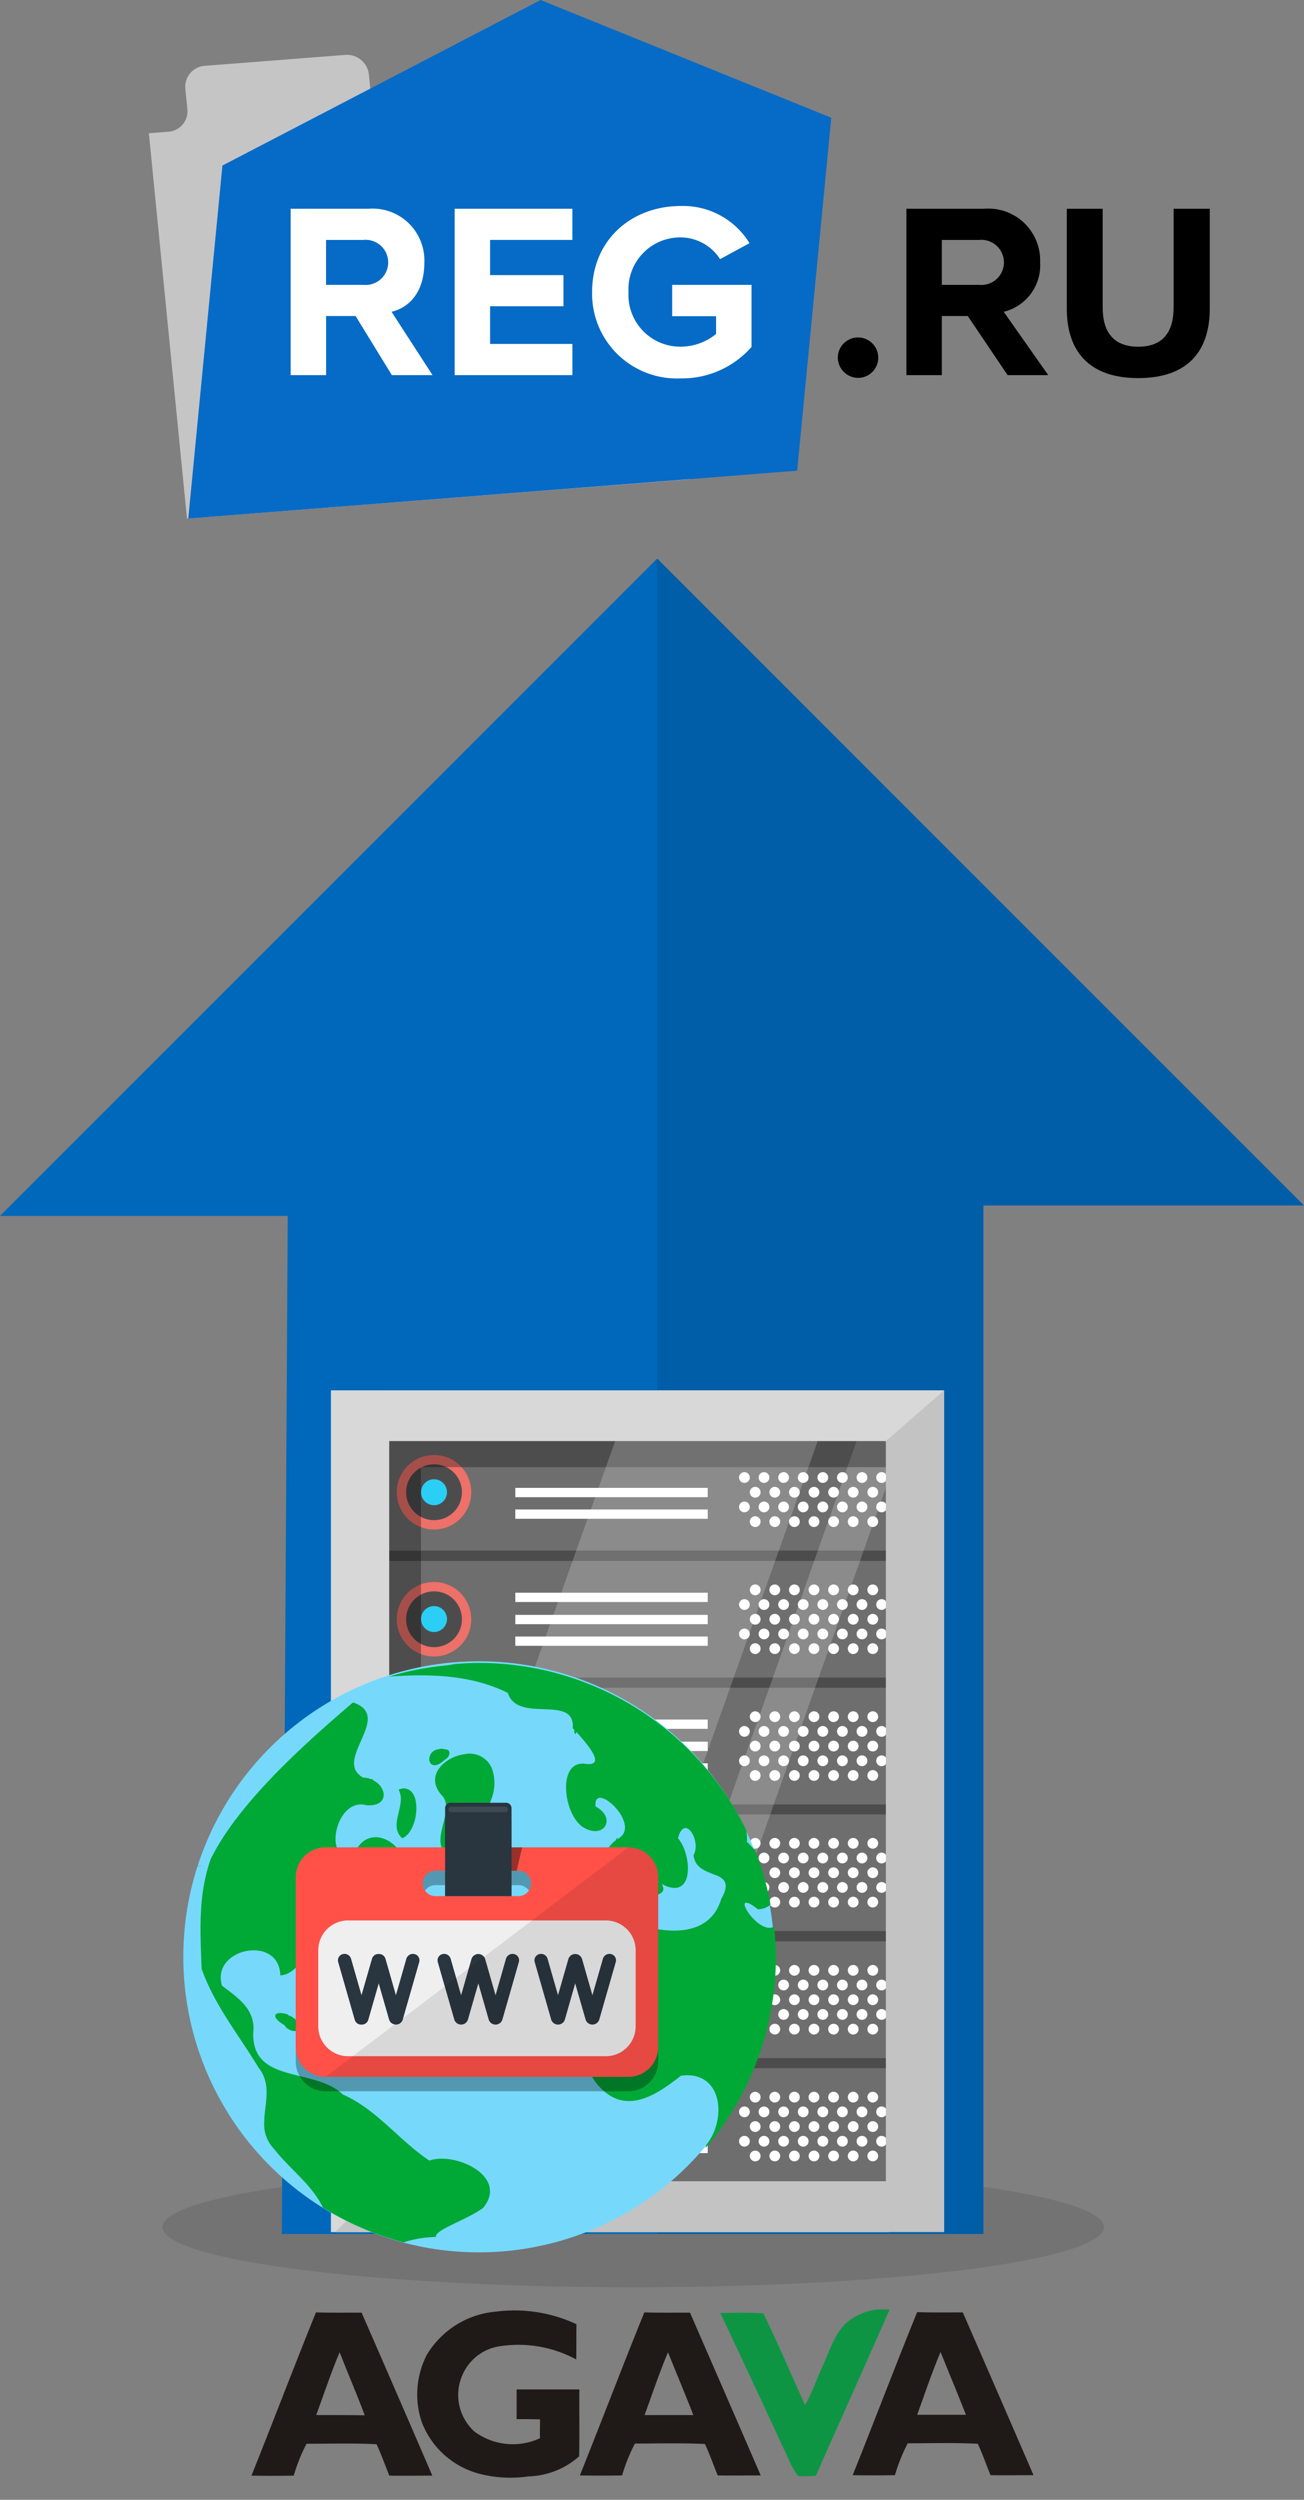 <svg xmlns="http://www.w3.org/2000/svg" width="120" height="230" viewBox="0 0 120 230">
  <rect x="0" y="0" width="120" height="230" fill="#808080" stroke="none"/>
  <title>Монтажная область 1 копия</title>
  <ellipse cx="58.268" cy="204.907" rx="43.319" ry="5.537" opacity="0.1"/>
  <polygon points="26.479 111.872 0 111.872 60.48 51.393 120 110.913 90.498 110.913 90.498 205.539 25.935 205.539 26.479 111.872" fill="#0068ba"/>
  <polygon points="60.48 205.539 90.498 205.539 90.498 110.913 120 110.913 60.48 51.393 60.48 205.539" opacity="0.1"/>
  <g>
    <g>
      <rect x="33.832" y="141.236" width="48" height="53.069" fill="#3a383a"/>
      <path d="M32.573,140.38a2.284,2.284,0,0,0,2.284,2.284H81.833V131.927H34.857a2.284,2.284,0,0,0-2.284,2.284Z" fill="#5e5e5e"/>
      <circle cx="68.504" cy="135.942" r="0.496" fill="#fff"/>
      <circle cx="70.308" cy="135.942" r="0.496" fill="#fff"/>
      <circle cx="72.111" cy="135.942" r="0.496" fill="#fff"/>
      <circle cx="73.914" cy="135.942" r="0.496" fill="#fff"/>
      <circle cx="75.718" cy="135.942" r="0.496" fill="#fff"/>
      <circle cx="77.521" cy="135.942" r="0.496" fill="#fff"/>
      <circle cx="79.325" cy="135.942" r="0.496" fill="#fff"/>
      <circle cx="81.129" cy="135.942" r="0.496" fill="#fff"/>
      <circle cx="69.496" cy="137.296" r="0.496" fill="#fff"/>
      <circle cx="71.299" cy="137.296" r="0.496" fill="#fff"/>
      <circle cx="73.103" cy="137.296" r="0.496" fill="#fff"/>
      <circle cx="74.906" cy="137.296" r="0.496" fill="#fff"/>
      <circle cx="76.71" cy="137.296" r="0.496" fill="#fff"/>
      <circle cx="78.514" cy="137.296" r="0.496" fill="#fff"/>
      <circle cx="80.317" cy="137.296" r="0.496" fill="#fff"/>
      <circle cx="69.496" cy="140" r="0.496" fill="#fff"/>
      <circle cx="71.299" cy="140" r="0.497" fill="#fff"/>
      <circle cx="73.103" cy="140" r="0.496" fill="#fff"/>
      <circle cx="74.906" cy="140" r="0.496" fill="#fff"/>
      <circle cx="76.71" cy="140" r="0.496" fill="#fff"/>
      <circle cx="78.514" cy="140" r="0.496" fill="#fff"/>
      <circle cx="80.317" cy="140" r="0.496" fill="#fff"/>
      <circle cx="68.504" cy="138.648" r="0.496" fill="#fff"/>
      <circle cx="70.308" cy="138.648" r="0.496" fill="#fff"/>
      <circle cx="72.111" cy="138.648" r="0.496" fill="#fff"/>
      <circle cx="73.914" cy="138.648" r="0.496" fill="#fff"/>
      <circle cx="75.718" cy="138.648" r="0.496" fill="#fff"/>
      <circle cx="77.521" cy="138.648" r="0.496" fill="#fff"/>
      <circle cx="79.325" cy="138.648" r="0.497" fill="#fff"/>
      <circle cx="81.129" cy="138.648" r="0.496" fill="#fff"/>
      <rect x="47.422" y="136.894" width="17.705" height="0.855" fill="#fff"/>
      <rect x="47.422" y="138.882" width="17.705" height="0.856" fill="#fff"/>
      <circle cx="39.94" cy="137.296" r="3.427" fill="#eb6159"/>
      <circle cx="39.94" cy="137.295" r="2.57" fill="#3a383a"/>
      <path d="M32.573,152.066a2.284,2.284,0,0,0,2.284,2.284H81.833V143.613H34.857a2.284,2.284,0,0,0-2.284,2.284Z" fill="#5e5e5e"/>
      <circle cx="69.496" cy="146.276" r="0.496" fill="#fff"/>
      <circle cx="71.299" cy="146.276" r="0.496" fill="#fff"/>
      <circle cx="73.103" cy="146.276" r="0.496" fill="#fff"/>
      <circle cx="74.906" cy="146.276" r="0.496" fill="#fff"/>
      <circle cx="76.71" cy="146.276" r="0.496" fill="#fff"/>
      <circle cx="78.514" cy="146.276" r="0.496" fill="#fff"/>
      <circle cx="80.317" cy="146.276" r="0.496" fill="#fff"/>
      <circle cx="68.504" cy="147.628" r="0.496" fill="#fff"/>
      <circle cx="70.308" cy="147.628" r="0.496" fill="#fff"/>
      <circle cx="72.111" cy="147.628" r="0.496" fill="#fff"/>
      <circle cx="73.914" cy="147.628" r="0.496" fill="#fff"/>
      <circle cx="75.718" cy="147.628" r="0.496" fill="#fff"/>
      <circle cx="77.521" cy="147.628" r="0.496" fill="#fff"/>
      <circle cx="79.325" cy="147.628" r="0.496" fill="#fff"/>
      <circle cx="81.129" cy="147.628" r="0.496" fill="#fff"/>
      <circle cx="69.496" cy="148.982" r="0.496" fill="#fff"/>
      <circle cx="71.299" cy="148.982" r="0.496" fill="#fff"/>
      <circle cx="73.103" cy="148.982" r="0.496" fill="#fff"/>
      <circle cx="74.906" cy="148.982" r="0.496" fill="#fff"/>
      <circle cx="76.71" cy="148.982" r="0.496" fill="#fff"/>
      <circle cx="78.514" cy="148.982" r="0.496" fill="#fff"/>
      <circle cx="80.317" cy="148.982" r="0.496" fill="#fff"/>
      <circle cx="69.496" cy="151.686" r="0.496" fill="#fff"/>
      <circle cx="71.299" cy="151.686" r="0.496" fill="#fff"/>
      <circle cx="73.103" cy="151.686" r="0.496" fill="#fff"/>
      <circle cx="74.906" cy="151.686" r="0.496" fill="#fff"/>
      <circle cx="76.71" cy="151.686" r="0.496" fill="#fff"/>
      <circle cx="78.514" cy="151.686" r="0.496" fill="#fff"/>
      <circle cx="80.317" cy="151.686" r="0.496" fill="#fff"/>
      <circle cx="68.504" cy="150.334" r="0.496" fill="#fff"/>
      <circle cx="70.308" cy="150.334" r="0.496" fill="#fff"/>
      <circle cx="72.111" cy="150.334" r="0.496" fill="#fff"/>
      <circle cx="73.914" cy="150.334" r="0.496" fill="#fff"/>
      <circle cx="75.718" cy="150.334" r="0.496" fill="#fff"/>
      <circle cx="77.521" cy="150.334" r="0.496" fill="#fff"/>
      <circle cx="79.325" cy="150.334" r="0.496" fill="#fff"/>
      <circle cx="81.129" cy="150.334" r="0.496" fill="#fff"/>
      <rect x="47.422" y="146.538" width="17.705" height="0.857" fill="#fff"/>
      <rect x="47.422" y="148.579" width="17.705" height="0.856" fill="#fff"/>
      <rect x="47.422" y="150.569" width="17.705" height="0.856" fill="#fff"/>
      <circle cx="39.94" cy="148.982" r="3.427" fill="#eb6159"/>
      <circle cx="39.94" cy="148.982" r="2.57" fill="#3a383a"/>
      <path d="M32.573,163.736a2.283,2.283,0,0,0,2.284,2.283H81.833V155.283H34.857a2.284,2.284,0,0,0-2.284,2.284Z" fill="#5e5e5e"/>
      <circle cx="69.496" cy="157.946" r="0.496" fill="#fff"/>
      <circle cx="71.299" cy="157.946" r="0.496" fill="#fff"/>
      <circle cx="73.103" cy="157.946" r="0.496" fill="#fff"/>
      <circle cx="74.906" cy="157.946" r="0.496" fill="#fff"/>
      <circle cx="76.71" cy="157.946" r="0.496" fill="#fff"/>
      <circle cx="78.514" cy="157.946" r="0.496" fill="#fff"/>
      <circle cx="80.317" cy="157.946" r="0.496" fill="#fff"/>
      <circle cx="68.504" cy="159.299" r="0.496" fill="#fff"/>
      <circle cx="70.308" cy="159.299" r="0.496" fill="#fff"/>
      <circle cx="72.111" cy="159.299" r="0.496" fill="#fff"/>
      <circle cx="73.914" cy="159.299" r="0.496" fill="#fff"/>
      <circle cx="75.718" cy="159.299" r="0.496" fill="#fff"/>
      <circle cx="77.521" cy="159.299" r="0.496" fill="#fff"/>
      <circle cx="79.325" cy="159.299" r="0.497" fill="#fff"/>
      <circle cx="81.129" cy="159.299" r="0.496" fill="#fff"/>
      <circle cx="69.496" cy="160.651" r="0.496" fill="#fff"/>
      <circle cx="71.299" cy="160.651" r="0.496" fill="#fff"/>
      <circle cx="73.103" cy="160.651" r="0.496" fill="#fff"/>
      <circle cx="74.906" cy="160.651" r="0.496" fill="#fff"/>
      <circle cx="76.71" cy="160.651" r="0.496" fill="#fff"/>
      <circle cx="78.514" cy="160.651" r="0.496" fill="#fff"/>
      <circle cx="80.317" cy="160.651" r="0.496" fill="#fff"/>
      <circle cx="69.496" cy="163.356" r="0.496" fill="#fff"/>
      <circle cx="71.299" cy="163.356" r="0.496" fill="#fff"/>
      <circle cx="73.103" cy="163.356" r="0.496" fill="#fff"/>
      <circle cx="74.906" cy="163.356" r="0.496" fill="#fff"/>
      <circle cx="76.71" cy="163.356" r="0.496" fill="#fff"/>
      <circle cx="78.514" cy="163.356" r="0.496" fill="#fff"/>
      <circle cx="80.317" cy="163.356" r="0.496" fill="#fff"/>
      <circle cx="68.504" cy="162.004" r="0.496" fill="#fff"/>
      <circle cx="70.308" cy="162.004" r="0.496" fill="#fff"/>
      <circle cx="72.111" cy="162.004" r="0.496" fill="#fff"/>
      <circle cx="73.914" cy="162.004" r="0.496" fill="#fff"/>
      <circle cx="75.718" cy="162.004" r="0.496" fill="#fff"/>
      <circle cx="77.521" cy="162.004" r="0.496" fill="#fff"/>
      <circle cx="79.325" cy="162.004" r="0.496" fill="#fff"/>
      <circle cx="81.129" cy="162.004" r="0.496" fill="#fff"/>
      <rect x="47.422" y="158.208" width="17.705" height="0.856" fill="#fff"/>
      <rect x="47.422" y="160.248" width="17.705" height="0.857" fill="#fff"/>
      <rect x="47.422" y="162.237" width="17.705" height="0.856" fill="#fff"/>
      <circle cx="39.94" cy="160.651" r="3.427" fill="#eb6159"/>
      <circle cx="39.94" cy="160.652" r="2.57" fill="#3a383a"/>
      <path d="M32.573,175.387a2.284,2.284,0,0,0,2.284,2.284H81.833V166.934H34.857a2.284,2.284,0,0,0-2.284,2.284Z" fill="#5e5e5e"/>
      <circle cx="69.496" cy="169.597" r="0.495" fill="#fff"/>
      <circle cx="71.299" cy="169.597" r="0.496" fill="#fff"/>
      <circle cx="73.103" cy="169.597" r="0.495" fill="#fff"/>
      <circle cx="74.906" cy="169.597" r="0.495" fill="#fff"/>
      <circle cx="76.71" cy="169.597" r="0.495" fill="#fff"/>
      <circle cx="78.514" cy="169.597" r="0.496" fill="#fff"/>
      <circle cx="80.317" cy="169.597" r="0.495" fill="#fff"/>
      <circle cx="68.504" cy="170.949" r="0.496" fill="#fff"/>
      <circle cx="70.308" cy="170.949" r="0.496" fill="#fff"/>
      <circle cx="72.111" cy="170.949" r="0.496" fill="#fff"/>
      <circle cx="73.914" cy="170.949" r="0.496" fill="#fff"/>
      <circle cx="75.718" cy="170.949" r="0.496" fill="#fff"/>
      <circle cx="77.521" cy="170.949" r="0.496" fill="#fff"/>
      <circle cx="79.325" cy="170.949" r="0.496" fill="#fff"/>
      <circle cx="81.129" cy="170.949" r="0.496" fill="#fff"/>
      <circle cx="69.496" cy="172.302" r="0.496" fill="#fff"/>
      <circle cx="71.299" cy="172.302" r="0.496" fill="#fff"/>
      <circle cx="73.103" cy="172.302" r="0.496" fill="#fff"/>
      <circle cx="74.906" cy="172.302" r="0.496" fill="#fff"/>
      <circle cx="76.71" cy="172.302" r="0.496" fill="#fff"/>
      <circle cx="78.514" cy="172.302" r="0.496" fill="#fff"/>
      <circle cx="80.317" cy="172.302" r="0.496" fill="#fff"/>
      <circle cx="69.496" cy="175.007" r="0.496" fill="#fff"/>
      <circle cx="71.299" cy="175.007" r="0.496" fill="#fff"/>
      <circle cx="73.103" cy="175.007" r="0.496" fill="#fff"/>
      <circle cx="74.906" cy="175.007" r="0.496" fill="#fff"/>
      <circle cx="76.71" cy="175.007" r="0.496" fill="#fff"/>
      <circle cx="78.514" cy="175.007" r="0.496" fill="#fff"/>
      <circle cx="80.317" cy="175.007" r="0.496" fill="#fff"/>
      <circle cx="68.504" cy="173.655" r="0.496" fill="#fff"/>
      <circle cx="70.308" cy="173.655" r="0.496" fill="#fff"/>
      <circle cx="72.111" cy="173.655" r="0.496" fill="#fff"/>
      <circle cx="73.914" cy="173.655" r="0.496" fill="#fff"/>
      <circle cx="75.718" cy="173.655" r="0.496" fill="#fff"/>
      <circle cx="77.521" cy="173.655" r="0.496" fill="#fff"/>
      <circle cx="79.325" cy="173.655" r="0.496" fill="#fff"/>
      <circle cx="81.129" cy="173.655" r="0.496" fill="#fff"/>
      <rect x="47.422" y="169.859" width="17.705" height="0.856" fill="#fff"/>
      <rect x="47.422" y="171.9" width="17.705" height="0.857" fill="#fff"/>
      <rect x="47.422" y="173.889" width="17.705" height="0.855" fill="#fff"/>
      <circle cx="39.94" cy="172.302" r="3.427" fill="#eb6159"/>
      <circle cx="39.94" cy="172.302" r="2.57" fill="#3a383a"/>
      <path d="M32.573,187.072a2.284,2.284,0,0,0,2.284,2.284H81.833V178.619H34.857a2.285,2.285,0,0,0-2.284,2.285Z" fill="#5e5e5e"/>
      <circle cx="69.496" cy="181.283" r="0.496" fill="#fff"/>
      <circle cx="71.299" cy="181.283" r="0.496" fill="#fff"/>
      <circle cx="73.103" cy="181.283" r="0.496" fill="#fff"/>
      <circle cx="74.906" cy="181.283" r="0.496" fill="#fff"/>
      <circle cx="76.71" cy="181.283" r="0.496" fill="#fff"/>
      <circle cx="78.514" cy="181.283" r="0.496" fill="#fff"/>
      <circle cx="80.317" cy="181.283" r="0.496" fill="#fff"/>
      <circle cx="68.504" cy="182.635" r="0.496" fill="#fff"/>
      <circle cx="70.308" cy="182.635" r="0.495" fill="#fff"/>
      <circle cx="72.111" cy="182.635" r="0.495" fill="#fff"/>
      <circle cx="73.914" cy="182.635" r="0.496" fill="#fff"/>
      <circle cx="75.718" cy="182.635" r="0.496" fill="#fff"/>
      <circle cx="77.521" cy="182.635" r="0.496" fill="#fff"/>
      <circle cx="79.325" cy="182.635" r="0.496" fill="#fff"/>
      <circle cx="81.129" cy="182.635" r="0.495" fill="#fff"/>
      <circle cx="69.496" cy="183.988" r="0.496" fill="#fff"/>
      <circle cx="71.299" cy="183.988" r="0.496" fill="#fff"/>
      <circle cx="73.103" cy="183.988" r="0.496" fill="#fff"/>
      <circle cx="74.906" cy="183.988" r="0.495" fill="#fff"/>
      <circle cx="76.71" cy="183.988" r="0.496" fill="#fff"/>
      <circle cx="78.514" cy="183.988" r="0.496" fill="#fff"/>
      <circle cx="80.317" cy="183.988" r="0.496" fill="#fff"/>
      <circle cx="69.496" cy="186.694" r="0.496" fill="#fff"/>
      <circle cx="71.299" cy="186.694" r="0.496" fill="#fff"/>
      <circle cx="73.103" cy="186.694" r="0.496" fill="#fff"/>
      <circle cx="74.906" cy="186.694" r="0.496" fill="#fff"/>
      <circle cx="76.71" cy="186.694" r="0.496" fill="#fff"/>
      <circle cx="78.514" cy="186.694" r="0.496" fill="#fff"/>
      <circle cx="80.317" cy="186.694" r="0.496" fill="#fff"/>
      <circle cx="68.504" cy="185.341" r="0.496" fill="#fff"/>
      <circle cx="70.308" cy="185.341" r="0.496" fill="#fff"/>
      <circle cx="72.111" cy="185.341" r="0.496" fill="#fff"/>
      <circle cx="73.914" cy="185.341" r="0.496" fill="#fff"/>
      <circle cx="75.718" cy="185.341" r="0.496" fill="#fff"/>
      <circle cx="77.521" cy="185.341" r="0.496" fill="#fff"/>
      <circle cx="79.325" cy="185.341" r="0.496" fill="#fff"/>
      <circle cx="81.129" cy="185.341" r="0.496" fill="#fff"/>
      <rect x="47.422" y="181.545" width="17.705" height="0.856" fill="#fff"/>
      <rect x="47.422" y="183.585" width="17.705" height="0.857" fill="#fff"/>
      <rect x="47.422" y="185.575" width="17.705" height="0.857" fill="#fff"/>
      <circle cx="39.94" cy="183.988" r="3.427" fill="#eb6159"/>
      <circle cx="39.94" cy="183.988" r="2.57" fill="#3a383a"/>
      <path d="M32.573,198.743a2.283,2.283,0,0,0,2.284,2.283H81.833V190.289H34.857a2.284,2.284,0,0,0-2.284,2.284Z" fill="#5e5e5e"/>
      <circle cx="69.496" cy="192.952" r="0.496" fill="#fff"/>
      <circle cx="71.299" cy="192.952" r="0.496" fill="#fff"/>
      <circle cx="73.103" cy="192.952" r="0.496" fill="#fff"/>
      <circle cx="74.906" cy="192.952" r="0.496" fill="#fff"/>
      <circle cx="76.71" cy="192.952" r="0.496" fill="#fff"/>
      <circle cx="78.514" cy="192.952" r="0.496" fill="#fff"/>
      <circle cx="80.317" cy="192.952" r="0.496" fill="#fff"/>
      <circle cx="68.504" cy="194.304" r="0.496" fill="#fff"/>
      <circle cx="70.308" cy="194.304" r="0.496" fill="#fff"/>
      <circle cx="72.111" cy="194.304" r="0.496" fill="#fff"/>
      <circle cx="73.914" cy="194.304" r="0.496" fill="#fff"/>
      <circle cx="75.718" cy="194.304" r="0.496" fill="#fff"/>
      <circle cx="77.521" cy="194.304" r="0.496" fill="#fff"/>
      <circle cx="79.325" cy="194.304" r="0.496" fill="#fff"/>
      <circle cx="81.129" cy="194.304" r="0.496" fill="#fff"/>
      <circle cx="69.496" cy="195.658" r="0.496" fill="#fff"/>
      <circle cx="71.299" cy="195.658" r="0.496" fill="#fff"/>
      <circle cx="73.103" cy="195.658" r="0.496" fill="#fff"/>
      <circle cx="74.906" cy="195.658" r="0.495" fill="#fff"/>
      <circle cx="76.71" cy="195.658" r="0.496" fill="#fff"/>
      <circle cx="78.514" cy="195.658" r="0.496" fill="#fff"/>
      <circle cx="80.317" cy="195.658" r="0.496" fill="#fff"/>
      <circle cx="69.496" cy="198.363" r="0.495" fill="#fff"/>
      <circle cx="71.299" cy="198.363" r="0.496" fill="#fff"/>
      <circle cx="73.103" cy="198.363" r="0.495" fill="#fff"/>
      <circle cx="74.906" cy="198.363" r="0.495" fill="#fff"/>
      <circle cx="76.71" cy="198.363" r="0.495" fill="#fff"/>
      <circle cx="78.514" cy="198.363" r="0.496" fill="#fff"/>
      <circle cx="80.317" cy="198.363" r="0.495" fill="#fff"/>
      <circle cx="68.504" cy="197.01" r="0.496" fill="#fff"/>
      <circle cx="70.308" cy="197.01" r="0.496" fill="#fff"/>
      <circle cx="72.111" cy="197.01" r="0.496" fill="#fff"/>
      <circle cx="73.914" cy="197.01" r="0.496" fill="#fff"/>
      <circle cx="75.718" cy="197.01" r="0.496" fill="#fff"/>
      <circle cx="77.521" cy="197.01" r="0.496" fill="#fff"/>
      <circle cx="79.325" cy="197.01" r="0.496" fill="#fff"/>
      <circle cx="81.129" cy="197.01" r="0.496" fill="#fff"/>
      <rect x="47.422" y="193.215" width="17.705" height="0.856" fill="#fff"/>
      <rect x="47.422" y="195.256" width="17.705" height="0.856" fill="#fff"/>
      <rect x="47.422" y="197.244" width="17.705" height="0.856" fill="#fff"/>
      <circle cx="39.94" cy="195.659" r="3.427" fill="#eb6159"/>
      <circle cx="39.94" cy="195.658" r="2.57" fill="#3a383a"/>
      <circle cx="39.941" cy="137.295" r="1.193" fill="#14caf4"/>
      <circle cx="39.941" cy="148.963" r="1.193" fill="#14caf4"/>
      <circle cx="39.941" cy="160.643" r="1.193" fill="#14caf4"/>
      <circle cx="39.941" cy="172.31" r="1.193" fill="#14caf4"/>
      <circle cx="39.941" cy="184.006" r="1.193" fill="#14caf4"/>
      <circle cx="39.941" cy="195.673" r="1.193" fill="#14caf4"/>
    </g>
    <polygon points="57.589 204.468 53.389 204.468 79.957 129.401 81.833 129.401 81.833 136.013 57.589 204.468" fill="#fff" opacity="0.2"/>
    <rect x="33.843" y="130.412" width="47.99" height="72.735" fill="#fff" opacity="0.1"/>
    <polygon points="38.738 128.298 38.738 130.985 30.94 130.985 30.94 203.8 38.738 203.8 38.738 134.986 82.665 134.986 82.665 128.298 38.738 128.298" opacity="0.3"/>
    <polygon points="49.71 204.468 31.068 204.468 57.742 129.401 76.383 129.401 49.71 204.468" fill="#fff" opacity="0.2"/>
    <polygon points="81.833 200.7 35.817 200.7 35.817 132.589 81.833 132.589 81.833 127.921 30.453 127.921 30.453 205.366 81.833 205.366 81.833 200.7" fill="#d8d8d8"/>
    <polygon points="81.523 132.589 81.523 200.7 35.507 200.7 30.842 205.366 86.886 205.366 86.886 127.921 35.507 127.921 81.523 132.589" fill="#d8d8d8"/>
    <polygon points="81.523 132.589 81.523 200.7 35.507 200.7 30.842 205.366 86.886 205.366 86.886 127.921 81.523 132.589" opacity="0.1"/>
  </g>
  <g>
    <path d="M33.275,212.777c-1.4,0-2.8.022-4.2-.022-2.022,5-3.933,10.021-5.933,15.02,1.289.022,2.6.022,3.888,0a16.174,16.174,0,0,1,1.178-2.933c2.155,0,4.311-.067,6.444.044.444.933.778,1.933,1.178,2.889,1.311.022,2.622,0,3.955,0Q36.553,220.276,33.275,212.777ZM29.1,222.2c.711-1.933,1.355-3.888,2.155-5.777.755,1.933,1.578,3.844,2.311,5.8C32.075,222.2,30.587,222.2,29.1,222.2Z" fill="#1f1a17"/>
    <path d="M39.275,216.665a8.242,8.242,0,0,1,6.31-3.977,13.488,13.488,0,0,1,7.466,1.155c-.022,1.089,0,2.155-.022,3.244a11.177,11.177,0,0,0-7.266-1.178,4.447,4.447,0,0,0-3.133,2.444,4.537,4.537,0,0,0,1.044,5.377,5.935,5.935,0,0,0,6.022.6c-.022-.578,0-1.155,0-1.733-.711-.022-1.422-.022-2.155-.022v-2.733h5.777c-.022,2.044.022,4.111-.022,6.155a7.3,7.3,0,0,1-4.644,1.844,11.411,11.411,0,0,1-4.644-.267,7.8,7.8,0,0,1-5.2-4.733,7.965,7.965,0,0,1,.467-6.177Z" fill="#1f1a17"/>
    <path d="M63.494,212.777c-1.4,0-2.8.022-4.2-.022-2.022,4.977-3.933,10.021-5.933,15,1.289.022,2.6.022,3.888,0a16.174,16.174,0,0,1,1.178-2.933c2.155,0,4.311-.067,6.444.044.444.933.778,1.933,1.178,2.889,1.311.022,2.622,0,3.955,0Q66.771,220.287,63.494,212.777ZM59.317,222.2c.711-1.933,1.355-3.888,2.155-5.777.778,1.933,1.578,3.844,2.333,5.777Z" fill="#1f1a17"/>
    <path d="M88.6,212.754c-1.4,0-2.8.022-4.2-.022-2.022,4.977-3.933,10.021-5.933,15,1.289.022,2.6.022,3.888,0a16.174,16.174,0,0,1,1.178-2.933c2.155,0,4.311-.067,6.444.044.444.933.778,1.933,1.178,2.889,1.311.022,2.622,0,3.955,0Q91.879,220.265,88.6,212.754Zm-4.2,9.421c.711-1.933,1.355-3.888,2.155-5.777.778,1.933,1.578,3.844,2.333,5.777Z" fill="#1f1a17"/>
    <path d="M80.736,212.488h1.133c-2.244,5.11-4.533,10.2-6.8,15.309a13.231,13.231,0,0,1-1.622.022,7.777,7.777,0,0,1-.911-1.622c-2.066-4.466-4.133-8.91-6.244-13.376a39.138,39.138,0,0,1,3.955.022c1.355,2.777,2.555,5.622,3.844,8.443.644-1.178,1.089-2.444,1.644-3.666.622-1.355,1.044-2.844,2.133-3.888a5.379,5.379,0,0,1,2.866-1.244Z" fill="#0e9544"/>
  </g>
  <g>
    <g>
      <path d="M40.685,45.876l-23.479,1.83L13.7,12.259l1.866-.146A1.883,1.883,0,0,0,17.237,10l-.181-1.825A1.93,1.93,0,0,1,18.83,6.058L31.783,5.051a2.03,2.03,0,0,1,2.163,1.81l.18,1.826.2,1.966,6.638-.517,24.55.376,2.45,29.657L63.491,44.1Z" fill="#c6c5c5"/>
      <polygon points="49.746 0 20.468 15.231 17.326 47.705 46.483 45.417 62.878 44.129 73.359 43.306 76.499 10.833 49.746 0" fill="#066bc6"/>
    </g>
    <g>
      <path d="M36.062,34.516l-3.338-5.44H30.008v5.44H26.749V19.206H33.91a4.767,4.767,0,0,1,5.141,4.935c0,2.708-1.368,4.154-3.02,4.545l3.772,5.83Zm-.338-10.375a2.079,2.079,0,0,0-2.3-2.065h-3.42v4.132h3.42A2.079,2.079,0,0,0,35.724,24.141Z" fill="#fff"/>
      <path d="M41.84,34.516V19.206H52.674v2.869H45.1v3.236h6.754V28.18H45.1v3.466h7.575v2.869Z" fill="#fff"/>
      <path d="M54.488,26.873c0-4.843,3.673-7.919,8.149-7.919a7.157,7.157,0,0,1,6.335,3.42l-2.709,1.469a4.333,4.333,0,0,0-3.626-2,4.768,4.768,0,0,0-4.8,5.027,4.768,4.768,0,0,0,4.8,5.027,5.16,5.16,0,0,0,3.26-1.172V29.093h-4.04V26.207h7.3v5.715a8.5,8.5,0,0,1-6.518,2.892A7.8,7.8,0,0,1,54.488,26.873Z" fill="#fff"/>
    </g>
    <g>
      <path d="M77.1,32.909a1.86,1.86,0,1,1,1.86,1.859A1.882,1.882,0,0,1,77.1,32.909Z"/>
      <path d="M92.724,34.516l-3.666-5.44H86.671v5.44H83.412V19.206h7.162a4.767,4.767,0,0,1,5.142,4.935,4.395,4.395,0,0,1-3.351,4.545l4.1,5.83Zm-.337-10.375a2.079,2.079,0,0,0-2.3-2.065H86.671v4.132h3.419A2.079,2.079,0,0,0,92.387,24.141Z"/>
      <path d="M98.173,28.41v-9.2h3.3V28.3c0,2.136.911,3.6,3.275,3.6S108,30.431,108,28.3V19.206h3.329v9.181c0,3.81-1.922,6.4-6.581,6.4S98.173,32.175,98.173,28.41Z"/>
    </g>
  </g>
  <g>
    <circle cx="44.062" cy="180.038" r="27.193" fill="#76d9fc"/>
    <path d="M26.51,185.354a2.113,2.113,0,0,0-.5-.122,1.314,1.314,0,0,0-.443,0c-.37.109-.4.5.609,1.1a1.128,1.128,0,0,0,1.22.506c.269-.763-.29-1.227-.891-1.434C26.51,185.354,26.515,185.368,26.51,185.354Z" fill="#00a936" fill-rule="evenodd"/>
    <path d="M30.714,177.652c.044.039.072.1.111.109h.057c.271.077.534-.2.328-.214A1.088,1.088,0,0,0,30.714,177.652Z" fill="#00a936" fill-rule="evenodd"/>
    <path d="M37.012,175.277c-.43.073-.534.361.391,1,.114-.031.91-.211.443.271C39.284,175.688,37.746,175.147,37.012,175.277Z" fill="#00a936" fill-rule="evenodd"/>
    <path d="M37.012,169.135c1.548-.629,1.9-4.706.062-4.586a1.228,1.228,0,0,0-.39.116C37.455,166.088,35.676,167.9,37.012,169.135Z" fill="#00a936" fill-rule="evenodd"/>
    <path d="M54.779,172.512c.123-.85-1.23-1.476-1.839-1.441-.355.025-.424.278.232.89C52.559,173.407,54.193,173.485,54.779,172.512Z" fill="#00a936" fill-rule="evenodd"/>
    <path d="M40.943,161.9c.446-.208.66-.949,0-.949a.992.992,0,0,0-.329-.056,3,3,0,0,0-.326.056C38.982,161.211,39.379,163.375,40.943,161.9Z" fill="#00a936" fill-rule="evenodd"/>
    <path d="M42.771,161.394c-1.889.239-3.795,2.063-2.038,3.869,1.258,1.57-1.816,4.775,1.1,5.6,1.158-2.59,4.326-4.643,3.543-7.8A2.2,2.2,0,0,0,42.771,161.394Z" fill="#00a936" fill-rule="evenodd"/>
    <path d="M39.512,198.788c-2.8-1.859-4.821-4.7-7.971-6.086-2.564-2.487-8.344-.941-8.238-5.646.267-2.235-1.526-3.314-2.873-4.364-1.036-3.458,5.273-4.73,5.364-.943,2.077-.109,2.8-3.73,5.2-4.254,1.235-1.072,4.577.081,3.368-2.109,1.195-1.136,4.7-1.1,2.985-3.753-.575-2.589-3.758-3.84-4.805-.892-2.882.773-1.719-5.478,1.212-4.645,2.125.123,1.837-1.725.549-2.319,0-.09-.028-.141-.109-.06a1.907,1.907,0,0,0-.773-.164c-2.875-1.588,2.876-5.637-.934-6.919-4.179,3.57-10.555,9.188-13.107,14.438-1.152,3.293-.959,6.606-.825,10.067,1.17,3.352,3.443,6.117,5.253,9.122,1.158,1.451.6,3.12.513,4.709-.031.01.014.049.014.056a3.275,3.275,0,0,0,.9,2.706c1.416,1.826,3.477,3.274,4.482,5.38a26.952,26.952,0,0,0,7.425,3.2,10.464,10.464,0,0,1,2.974-.5v-.056c0-.628,2.9-1.549,4.339-2.611C46.848,200.256,41.909,197.951,39.512,198.788Z" fill="#00a936"/>
    <path d="M64.929,197.625A27.069,27.069,0,0,0,71.4,180.038c0-.748-.051-1.486-.111-2.221-.02-.182-.034-.368-.055-.55-1.553.849-4.317-3.828-1.491-1.6a1.8,1.8,0,0,0,1.161-.435,27.531,27.531,0,0,0-1.389-4.93,6.9,6.9,0,0,0-.772-.825,5.51,5.51,0,0,0-.056-.994c-.014-.018.016-.043,0-.06A27.361,27.361,0,0,0,44.078,153c-.738,0-1.487.045-2.217.1a10.313,10.313,0,0,1-1.221.169c-.145.014-.291.032-.436.056a26.839,26.839,0,0,0-4.418.935c3.738-.274,7.577-.176,10.949,1.5.891,2.864,6.227.055,5.97,3.256.042.046.124.12.169.173-.085.062.061.646.168.158.922,1.044,2.863,3.209.826,2.938-2.7-.37-2,4.951-.053,5.917,1.853,1,2.9-1,.991-1.989-.257-2.5,4.158,1.532,2.21,2.867-.078.053-.141.116-.216.172.089-.357-.128-.02-.121.061-2.215,1.6-.952,5.386-1.813,7.906-1.534,3.4,3.837,1.9,3.036-.777-.982-2.467,4.084-1.342,2.989-3.1,3.074,1.63,2.783-2.747,1.5-4.209.6-2.34,2.178.273,1.431,1.548.122,1.206,1.162,1.484,2,1.828a.454.454,0,0,0,.164.052c.729.349,1.166.795.379,2.165-.9,3.044-3.963,3.211-6.465,2.649-2.531,1.048-3,4.122-4.428,6.192-1.416,2.586-2.592,6.395-.051,8.682,2.433,2.337,5.23.309,7.247-1.272,3.867-.5,4.222,4.051,2.319,6.37C64.961,197.456,64.945,197.537,64.929,197.625Z" fill="#00a936"/>
    <g opacity="0.2">
      <path d="M18.191,171.658l-.017.052a1.856,1.856,0,0,0,.474-.052Z" fill="#010000"/>
      <path d="M67.029,194.585H67a.4.4,0,0,1-.009.063A.653.653,0,0,0,67.029,194.585Z" fill="#010000"/>
    </g>
  </g>
  <g>
    <path d="M57.826,171.293H47.073v-3.6a.5.5,0,0,0-.495-.5H41.455a.5.5,0,0,0-.495.5v3.6h-11a2.746,2.746,0,0,0-2.746,2.746v15.625a2.746,2.746,0,0,0,2.746,2.746H57.826a2.743,2.743,0,0,0,2.743-2.746V174.04A2.743,2.743,0,0,0,57.826,171.293Zm-10.114,2.152a1.167,1.167,0,1,1,0,2.335h-.64v-2.326l.471-.008Zm-7.64,0h.888v2.335h-.888a1.167,1.167,0,1,1,0-2.335Z" opacity="0.3"/>
    <g>
      <path d="M57.826,169.968H29.961a2.746,2.746,0,0,0-2.746,2.746v15.624a2.745,2.745,0,0,0,2.746,2.747H57.826a2.742,2.742,0,0,0,2.743-2.747V172.714A2.743,2.743,0,0,0,57.826,169.968Zm-10.114,4.487h-7.64a1.168,1.168,0,1,1,0-2.336h7.64a1.168,1.168,0,1,1,0,2.336Z" fill="#ff5148"/>
      <path d="M32.034,176.693H55.749a2.746,2.746,0,0,1,2.746,2.746v7a2.746,2.746,0,0,1-2.746,2.746H32.032a2.744,2.744,0,0,1-2.744-2.744v-7.005A2.746,2.746,0,0,1,32.034,176.693Z" fill="#efefef"/>
      <g>
        <path d="M38.155,179.791a.628.628,0,0,0-.758.425l-.963,3.358-.962-3.358a.617.617,0,0,0-.619-.435.61.61,0,0,0-.619.435l-.967,3.358-.963-3.358a.625.625,0,0,0-.759-.425.586.586,0,0,0-.423.731l1.526,5.321a.609.609,0,0,0,.619.432.616.616,0,0,0,.622-.432l.963-3.36.963,3.36a.66.66,0,0,0,1.238,0l1.525-5.321A.585.585,0,0,0,38.155,179.791Z" fill="#29353f"/>
        <path d="M47.321,179.791a.626.626,0,0,0-.758.425l-.96,3.358-.965-3.358a.661.661,0,0,0-1.242,0l-.963,3.358-.962-3.358a.625.625,0,0,0-.758-.425.591.591,0,0,0-.427.731l1.529,5.321a.66.66,0,0,0,1.238,0l.965-3.36.964,3.36a.662.662,0,0,0,1.241,0l1.523-5.321A.584.584,0,0,0,47.321,179.791Z" fill="#29353f"/>
        <path d="M56.242,179.791a.625.625,0,0,0-.758.425l-.967,3.358-.962-3.358a.66.66,0,0,0-1.241,0l-.963,3.358-.963-3.358a.625.625,0,0,0-.759-.425.587.587,0,0,0-.423.731l1.526,5.321a.662.662,0,0,0,1.241,0l.959-3.36.967,3.36a.66.66,0,0,0,1.238,0l1.528-5.321A.586.586,0,0,0,56.242,179.791Z" fill="#29353f"/>
      </g>
      <polygon points="46.62 172.135 47.544 172.119 48.056 169.968 46.266 169.977 46.62 172.135" opacity="0.4"/>
      <path d="M47.073,174.456v-8.091a.5.5,0,0,0-.495-.5H41.455a.5.5,0,0,0-.495.5v8.091Z" fill="#29353f"/>
      <path d="M46.759,166.481a.255.255,0,0,1-.256.252H41.515a.252.252,0,0,1-.254-.252h0a.255.255,0,0,1,.254-.259H46.5a.258.258,0,0,1,.256.259Z" fill="#fff" opacity="0.1"/>
      <path d="M57.826,169.968,29.961,191.084H57.826a2.742,2.742,0,0,0,2.743-2.747V172.714A2.743,2.743,0,0,0,57.826,169.968Z" opacity="0.1"/>
    </g>
  </g>
</svg>
